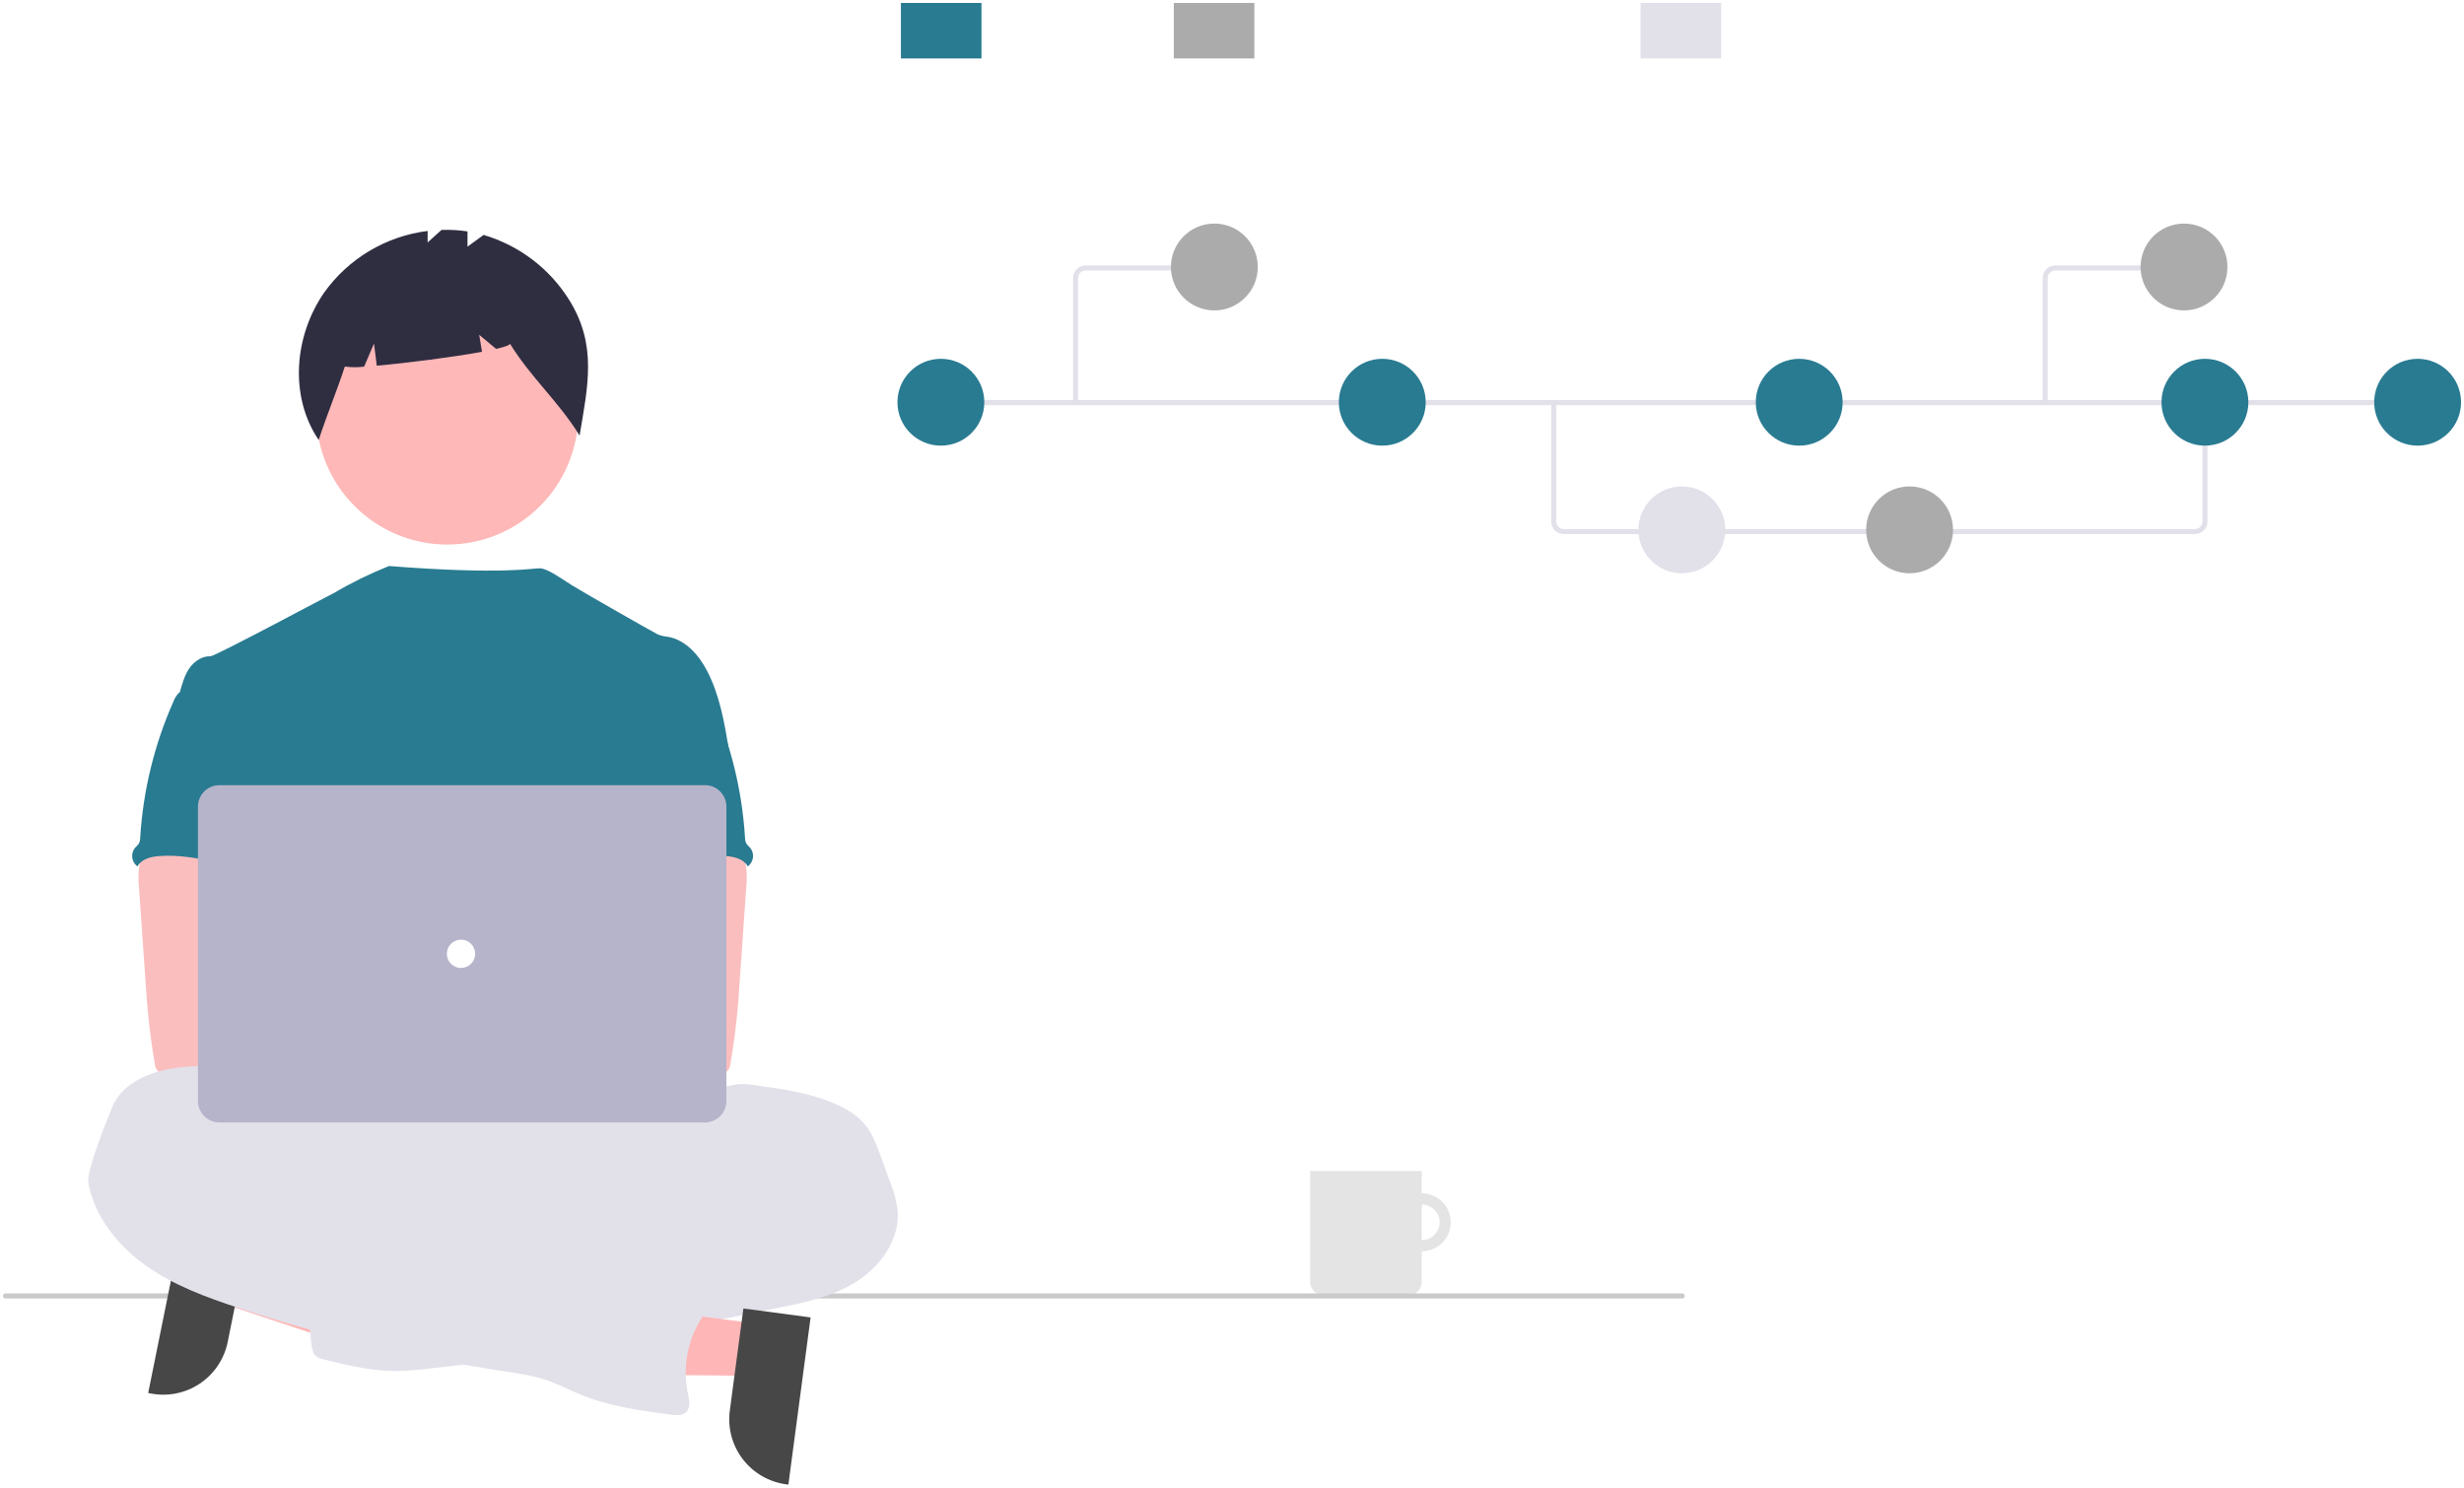 <svg width="419" height="253" viewBox="0 0 419 253" fill="none" xmlns="http://www.w3.org/2000/svg">
<g clip-path="url(#clip0_201_718)">
<path d="M241.768 202.956C240.792 202.956 239.838 203.245 239.027 203.787C238.215 204.329 237.583 205.099 237.21 206C236.836 206.902 236.738 207.893 236.929 208.85C237.119 209.807 237.589 210.686 238.279 211.376C238.969 212.066 239.848 212.535 240.805 212.726C241.762 212.916 242.754 212.818 243.656 212.445C244.557 212.072 245.328 211.439 245.87 210.628C246.412 209.817 246.702 208.864 246.702 207.888C246.702 206.58 246.182 205.325 245.256 204.4C244.331 203.475 243.076 202.956 241.768 202.956ZM241.768 210.923C241.167 210.923 240.58 210.745 240.081 210.412C239.582 210.078 239.192 209.604 238.963 209.05C238.733 208.495 238.673 207.885 238.79 207.296C238.907 206.707 239.196 206.166 239.621 205.742C240.045 205.317 240.586 205.028 241.175 204.911C241.764 204.794 242.375 204.854 242.93 205.084C243.484 205.313 243.959 205.702 244.292 206.202C244.626 206.701 244.804 207.288 244.804 207.888C244.804 208.693 244.484 209.465 243.915 210.034C243.345 210.604 242.573 210.923 241.768 210.923Z" fill="#E4E4E4"/>
<path d="M222.791 199.161H241.768V217.938C241.768 218.593 241.507 219.222 241.044 219.685C240.58 220.149 239.951 220.409 239.296 220.409H225.263C224.608 220.409 223.979 220.149 223.515 219.685C223.052 219.222 222.791 218.593 222.791 217.938V199.161Z" fill="#E4E4E4"/>
<path d="M286.106 220.839H0.885C0.779 220.827 0.681 220.777 0.61 220.698C0.539 220.619 0.5 220.516 0.5 220.41C0.5 220.303 0.539 220.201 0.61 220.122C0.681 220.042 0.779 219.992 0.885 219.98H286.106C286.212 219.992 286.309 220.042 286.38 220.122C286.452 220.201 286.491 220.303 286.491 220.41C286.491 220.516 286.452 220.619 286.38 220.698C286.309 220.777 286.212 220.827 286.106 220.839Z" fill="#CACACA"/>
<path d="M38.892 212.729L37.128 221.449L69.931 232.402L72.535 219.532L38.892 212.729Z" fill="#FFB6B6"/>
<path d="M42.19 211.081L38.716 228.254L38.716 228.255C38.128 231.157 36.412 233.707 33.944 235.344C31.476 236.981 28.458 237.571 25.555 236.984L25.199 236.912L30.888 208.796L42.19 211.081Z" fill="#474747"/>
<path d="M76.065 92.617C88.366 92.617 98.338 82.648 98.338 70.35C98.338 58.052 88.366 48.083 76.065 48.083C63.764 48.083 53.791 58.052 53.791 70.35C53.791 82.648 63.764 92.617 76.065 92.617Z" fill="#FEB8B8"/>
<path d="M96.868 51.139C93.538 45.733 88.325 41.75 82.234 39.956L79.499 41.951V39.36C78.036 39.136 76.555 39.05 75.076 39.103L72.717 41.237V39.28C69.225 39.714 65.859 40.867 62.834 42.666C59.809 44.465 57.19 46.87 55.141 49.732C50.018 57.115 49.154 67.388 54.192 74.831C55.575 70.581 57.254 66.593 58.638 62.344C59.725 62.492 60.827 62.497 61.916 62.36L63.598 58.434L64.069 62.194C69.285 61.739 77.022 60.742 81.966 59.828L81.486 56.943L84.363 59.34C85.877 58.992 86.777 58.675 86.703 58.433C90.38 64.361 94.882 68.147 98.559 74.074C99.956 65.716 101.563 58.767 96.868 51.139Z" fill="#2F2E41"/>
<path d="M83.312 216.063C114.985 216.063 140.662 208.883 140.662 200.025C140.662 191.168 114.985 183.988 83.312 183.988C51.638 183.988 25.962 191.168 25.962 200.025C25.962 208.883 51.638 216.063 83.312 216.063Z" fill="#E2E1EA"/>
<path d="M123.968 127.611C123.202 123.005 122.412 118.309 120.271 114.16C118.863 111.441 116.629 108.851 113.617 108.314C113.024 108.261 112.441 108.126 111.885 107.913C111.002 107.488 99.143 100.72 97.258 99.541C95.64 98.529 93.085 96.655 91.797 96.655C90.501 96.627 85.531 97.783 66.136 96.267C62.873 97.576 59.714 99.129 56.685 100.913C56.622 100.872 36.554 111.645 35.8 111.617C34.372 111.557 33.045 112.471 32.227 113.622C31.408 114.773 31.024 116.197 30.622 117.575C35.006 127.334 39.016 137.105 43.4 146.864C43.605 147.232 43.714 147.645 43.717 148.066C43.629 148.503 43.442 148.914 43.171 149.268C41.022 152.72 41.09 157.063 41.325 161.12C41.56 165.178 41.85 169.464 40.037 173.101C39.543 174.099 38.902 175.013 38.433 176.011C37.334 178.273 36.937 185.506 37.578 187.936L117.99 190.239C116.261 185.487 123.968 127.611 123.968 127.611Z" fill="#297B91"/>
<path d="M23.672 147.297C23.511 148.457 23.495 149.633 23.623 150.797L24.776 167.344C24.884 168.904 24.991 170.459 25.137 172.015C25.414 175.034 25.827 178.029 26.339 181.02C26.351 181.445 26.531 181.848 26.839 182.14C27.147 182.432 27.559 182.591 27.984 182.58C33.057 183.653 38.298 183.61 43.476 183.318C51.377 182.877 71.59 182.043 72.825 180.439C74.06 178.835 73.341 176.241 71.73 174.944C70.12 173.647 43.446 170.486 43.446 170.486C43.706 168.421 44.492 166.476 45.238 164.516C46.578 161.038 47.829 157.447 47.853 153.722C47.877 149.997 46.474 146.081 43.422 143.947C40.911 142.195 37.678 141.87 34.619 141.942C32.393 142.006 28.547 141.473 26.514 142.343C24.905 143.051 23.972 145.722 23.672 147.297Z" fill="#FBBEBE"/>
<path d="M124.111 184.702C125.446 184.193 126.918 184.377 128.35 184.57C132.958 185.199 137.634 185.844 141.905 187.685C143.911 188.543 145.82 189.69 147.175 191.377C148.378 192.896 149.08 194.757 149.746 196.589L151.287 200.807C151.941 202.392 152.393 204.053 152.63 205.751C153.111 210.799 149.658 215.558 145.315 218.18C140.972 220.803 135.858 221.736 130.877 222.715C125.895 223.693 120.895 224.775 115.934 225.922C113.62 226.523 111.272 226.985 108.903 227.306C103.593 227.907 98.043 227.021 92.998 228.777C90.992 229.479 89.023 230.521 86.943 231.006C85.561 231.297 84.163 231.51 82.756 231.644L73.207 232.734C71.266 232.994 69.311 233.144 67.352 233.183C63.181 233.183 59.078 232.196 55.028 231.209C54.598 231.133 54.188 230.968 53.826 230.723C53.184 230.218 53.044 229.324 52.952 228.514C52.543 224.93 52.185 221.341 51.878 217.749C51.782 216.582 51.71 215.32 52.348 214.337C53.15 213.135 54.714 212.758 56.142 212.525C62.196 211.535 68.329 211.109 74.462 211.254C76.792 208.924 80.634 208.912 83.686 207.645C84.809 207.13 85.896 206.539 86.939 205.877C92.398 202.693 98.499 200.766 104.797 200.236C106.031 200.198 107.256 200.023 108.451 199.715C110.813 198.981 112.967 196.984 115.393 197.473C115.694 196.644 115.903 195.533 116.596 194.963C116.939 194.671 117.365 194.474 117.682 194.161C118.352 193.484 118.412 192.417 118.312 191.471C118.211 190.525 117.987 189.555 118.232 188.632C118.333 188.283 118.483 187.95 118.677 187.642C119.876 185.568 121.693 184.501 124.111 184.702Z" fill="#E2E1EA"/>
<path d="M30.39 117.872C30 118.281 29.697 118.765 29.5 119.296C26.259 126.6 24.344 134.423 23.846 142.398C23.854 142.787 23.765 143.172 23.585 143.517C23.408 143.746 23.21 143.959 22.995 144.154C22.808 144.376 22.666 144.633 22.578 144.91C22.49 145.187 22.457 145.479 22.482 145.768C22.506 146.058 22.588 146.34 22.721 146.598C22.855 146.856 23.038 147.086 23.26 147.273C23.297 147.304 23.334 147.333 23.372 147.362C24.034 146.117 25.618 145.71 27.026 145.602C33.768 145.068 40.353 148.204 47.114 147.967C46.637 146.319 45.951 144.736 45.562 143.068C43.842 135.662 48.133 127.6 45.502 120.467C44.977 119.039 44.098 117.636 42.715 117.011C42.142 116.78 41.542 116.621 40.93 116.538C39.222 116.23 35.821 114.91 34.169 115.44C33.559 115.636 33.318 116.21 32.813 116.556C32.045 117.046 31.027 117.226 30.39 117.872Z" fill="#297B91"/>
<path d="M124.016 142.343C121.983 141.473 118.137 142.006 115.911 141.942C112.851 141.87 109.619 142.195 107.108 143.947C104.056 146.081 102.652 149.997 102.676 153.722C102.701 157.447 103.952 161.038 105.292 164.516C106.037 166.476 106.824 168.421 107.084 170.486C107.084 170.486 80.41 173.647 78.799 174.944C77.189 176.241 76.47 178.835 77.705 180.439C78.939 182.043 117.473 183.653 122.546 182.58C122.971 182.591 123.383 182.432 123.691 182.14C123.999 181.848 124.179 181.445 124.19 181.02C124.703 178.029 125.116 175.034 125.393 172.015C125.539 170.459 125.646 168.904 125.754 167.344L126.906 150.797C127.035 149.633 127.019 148.457 126.858 147.297C126.558 145.722 125.625 143.051 124.016 142.343Z" fill="#FBBEBE"/>
<path d="M117.717 116.556C117.212 116.21 116.971 115.636 116.361 115.44C114.71 114.91 111.308 116.23 109.6 116.538C108.987 116.621 108.388 116.78 107.815 117.011C106.432 117.636 105.553 119.039 105.028 120.467C102.397 127.6 106.688 135.662 104.968 143.068C104.579 144.736 103.893 146.319 103.416 147.967C110.177 148.204 116.762 145.068 123.504 145.602C124.912 145.71 126.496 146.117 127.158 147.362C127.196 147.333 127.233 147.304 127.27 147.273C127.492 147.086 127.675 146.856 127.809 146.598C127.942 146.34 128.024 146.058 128.048 145.768C128.073 145.479 128.04 145.187 127.952 144.91C127.864 144.633 127.722 144.376 127.535 144.154C127.32 143.959 127.122 143.746 126.945 143.517C126.765 143.172 126.676 142.787 126.685 142.398C126.186 134.423 124.272 126.6 121.03 119.296C120.833 118.765 120.53 118.281 120.14 117.872C119.503 117.226 118.485 117.046 117.717 116.556Z" fill="#297B91"/>
<path d="M128.994 225.177L127.821 233.996L93.239 233.672L94.969 220.656L128.994 225.177Z" fill="#FFB6B6"/>
<path d="M137.843 224.064L134.063 252.5L133.703 252.452C130.767 252.062 128.106 250.522 126.306 248.171C124.506 245.819 123.713 242.849 124.103 239.914L124.103 239.913L126.412 222.545L137.843 224.064Z" fill="#474747"/>
<g filter="url(#filter0_d_201_718)">
<path d="M47.634 189.164C47.634 189.565 47.005 189.164 46.947 188.735C46.506 185.491 43.931 182.817 40.931 181.518C37.932 180.219 34.515 180.151 31.266 180.459C26.354 180.924 20.839 182.805 19.042 187.396C18.617 188.469 14.635 198.025 15.024 200.174C16.07 205.907 19.992 210.811 24.745 214.207C29.498 217.603 35.05 219.632 40.59 221.462C55.235 226.29 70.26 229.878 85.508 232.187C87.978 232.56 90.473 232.905 92.839 233.698C94.956 234.408 96.937 235.47 99.007 236.305C103.82 238.236 108.997 238.927 114.126 239.604C115.001 239.717 116.003 239.797 116.649 239.204C117.483 238.431 117.207 237.082 116.97 235.972C116.099 231.749 116.83 227.354 119.019 223.639C119.878 222.196 120.995 220.716 120.832 219.046C120.64 217.097 118.699 215.718 116.765 215.405C114.832 215.092 112.867 215.553 110.926 215.806C110.26 215.959 109.563 215.89 108.941 215.609C108.652 215.415 108.39 215.183 108.162 214.92C106.825 213.63 105.114 212.797 103.274 212.54C101.434 212.283 99.559 212.615 97.92 213.489C97.202 213.89 96.116 212.995 95.369 212.659L86.935 208.842C77.246 204.46 67.508 200.057 57.257 197.282C56.439 197.122 55.662 196.798 54.971 196.332C54.462 195.931 54.097 195.387 53.627 194.941C52.605 193.974 51.18 193.589 49.954 192.904C48.728 192.218 47.354 190.539 47.634 189.164Z" fill="#E2E1EA"/>
</g>
<path d="M69.468 183.37C72.788 183.37 75.48 180.679 75.48 177.36C75.48 174.041 72.788 171.35 69.468 171.35C66.148 171.35 63.456 174.041 63.456 177.36C63.456 180.679 66.148 183.37 69.468 183.37Z" fill="#FBBEBE"/>
<path d="M82.779 183.37C86.099 183.37 88.791 180.679 88.791 177.36C88.791 174.041 86.099 171.35 82.779 171.35C79.459 171.35 76.768 174.041 76.768 177.36C76.768 180.679 79.459 183.37 82.779 183.37Z" fill="#FBBEBE"/>
<path d="M119.887 190.903H37.298C36.334 190.902 35.409 190.519 34.727 189.837C34.045 189.156 33.662 188.232 33.661 187.268V137.176C33.662 136.212 34.045 135.288 34.727 134.606C35.409 133.925 36.334 133.541 37.298 133.54H119.887C120.851 133.541 121.776 133.925 122.458 134.606C123.139 135.288 123.523 136.212 123.524 137.176V187.268C123.523 188.232 123.139 189.156 122.458 189.837C121.776 190.519 120.851 190.902 119.887 190.903Z" fill="#B6B4CA"/>
<path d="M78.392 164.627C79.721 164.627 80.799 163.55 80.799 162.221C80.799 160.893 79.721 159.815 78.392 159.815C77.063 159.815 75.986 160.893 75.986 162.221C75.986 163.55 77.063 164.627 78.392 164.627Z" fill="white"/>
<path d="M373.228 90.843H265.925C265.356 90.843 264.81 90.616 264.408 90.214C264.005 89.812 263.779 89.266 263.778 88.697V68.478H264.637V88.697C264.637 89.038 264.773 89.366 265.015 89.607C265.256 89.849 265.584 89.984 265.925 89.985H373.228C373.57 89.984 373.897 89.849 374.139 89.607C374.38 89.366 374.516 89.038 374.516 88.697V68.336H375.375V88.697C375.375 89.266 375.148 89.812 374.746 90.214C374.343 90.616 373.797 90.843 373.228 90.843Z" fill="#E2E1EA"/>
<path d="M412.125 68.049H159.976V68.907H412.125V68.049Z" fill="#E2E1EA"/>
<path d="M159.994 75.795C164.074 75.795 167.381 72.489 167.381 68.411C167.381 64.332 164.074 61.026 159.994 61.026C155.915 61.026 152.608 64.332 152.608 68.411C152.608 72.489 155.915 75.795 159.994 75.795Z" fill="#297B91"/>
<path d="M235.055 75.795C239.134 75.795 242.441 72.489 242.441 68.411C242.441 64.332 239.134 61.026 235.055 61.026C230.975 61.026 227.668 64.332 227.668 68.411C227.668 72.489 230.975 75.795 235.055 75.795Z" fill="#297B91"/>
<path d="M285.995 97.501C290.075 97.501 293.382 94.194 293.382 90.116C293.382 86.038 290.075 82.731 285.995 82.731C281.916 82.731 278.609 86.038 278.609 90.116C278.609 94.194 281.916 97.501 285.995 97.501Z" fill="#E2E1EA"/>
<path d="M324.721 97.501C328.801 97.501 332.108 94.194 332.108 90.116C332.108 86.038 328.801 82.731 324.721 82.731C320.642 82.731 317.335 86.038 317.335 90.116C317.335 94.194 320.642 97.501 324.721 97.501Z" fill="#ABABAB"/>
<path d="M305.956 75.795C310.035 75.795 313.342 72.489 313.342 68.411C313.342 64.332 310.035 61.026 305.956 61.026C301.876 61.026 298.569 64.332 298.569 68.411C298.569 72.489 301.876 75.795 305.956 75.795Z" fill="#297B91"/>
<path d="M411.113 75.795C415.192 75.795 418.499 72.489 418.499 68.411C418.499 64.332 415.192 61.026 411.113 61.026C407.034 61.026 403.727 64.332 403.727 68.411C403.727 72.489 407.034 75.795 411.113 75.795Z" fill="#297B91"/>
<path d="M374.945 75.795C379.025 75.795 382.332 72.489 382.332 68.411C382.332 64.332 379.025 61.026 374.945 61.026C370.866 61.026 367.559 64.332 367.559 68.411C367.559 72.489 370.866 75.795 374.945 75.795Z" fill="#297B91"/>
<path d="M292.681 0.5H278.98V9.94H292.681V0.5Z" fill="#E2E1EA"/>
<path d="M166.898 0.5H153.198V9.94H166.898V0.5Z" fill="#297B91"/>
<path d="M213.304 0.5H199.604V9.94H213.304V0.5Z" fill="#ABABAB"/>
<path d="M182.9 68.907C182.786 68.907 182.677 68.862 182.596 68.781C182.515 68.701 182.47 68.592 182.47 68.478V47.288C182.471 46.718 182.697 46.173 183.1 45.77C183.502 45.368 184.048 45.142 184.617 45.141H205.518C205.632 45.141 205.741 45.186 205.822 45.267C205.902 45.347 205.947 45.456 205.947 45.57C205.947 45.684 205.902 45.793 205.822 45.874C205.741 45.955 205.632 46 205.518 46H184.617C184.276 46 183.948 46.136 183.707 46.377C183.465 46.619 183.329 46.946 183.329 47.288V68.478C183.329 68.592 183.284 68.701 183.203 68.781C183.123 68.862 183.013 68.907 182.9 68.907Z" fill="#E2E1EA"/>
<path d="M206.5 52.794C210.579 52.794 213.886 49.488 213.886 45.41C213.886 41.332 210.579 38.025 206.5 38.025C202.421 38.025 199.114 41.332 199.114 45.41C199.114 49.488 202.421 52.794 206.5 52.794Z" fill="#ABABAB"/>
<path d="M348.216 68.478H347.358V47.288C347.358 46.718 347.585 46.173 347.987 45.77C348.39 45.368 348.935 45.142 349.505 45.141H370.405V46H349.505C349.163 46 348.836 46.136 348.594 46.377C348.353 46.619 348.217 46.946 348.216 47.288V68.478Z" fill="#E2E1EA"/>
<path d="M371.387 52.794C375.467 52.794 378.774 49.488 378.774 45.41C378.774 41.332 375.467 38.025 371.387 38.025C367.308 38.025 364.001 41.332 364.001 45.41C364.001 49.488 367.308 52.794 371.387 52.794Z" fill="#ABABAB"/>
</g>
<defs>
<filter id="filter0_d_201_718" x="11.997" y="178.306" width="111.851" height="65.377" filterUnits="userSpaceOnUse" color-interpolation-filters="sRGB">
<feFlood flood-opacity="0" result="BackgroundImageFix"/>
<feColorMatrix in="SourceAlpha" type="matrix" values="0 0 0 0 0 0 0 0 0 0 0 0 0 0 0 0 0 0 127 0" result="hardAlpha"/>
<feOffset dy="1"/>
<feGaussianBlur stdDeviation="1.5"/>
<feComposite in2="hardAlpha" operator="out"/>
<feColorMatrix type="matrix" values="0 0 0 0 0 0 0 0 0 0 0 0 0 0 0 0 0 0 0.25 0"/>
<feBlend mode="normal" in2="BackgroundImageFix" result="effect1_dropShadow_201_718"/>
<feBlend mode="normal" in="SourceGraphic" in2="effect1_dropShadow_201_718" result="shape"/>
</filter>
<clipPath id="clip0_201_718">
<rect width="418" height="252" fill="white" transform="translate(0.5 0.5)"/>
</clipPath>
</defs>
</svg>
